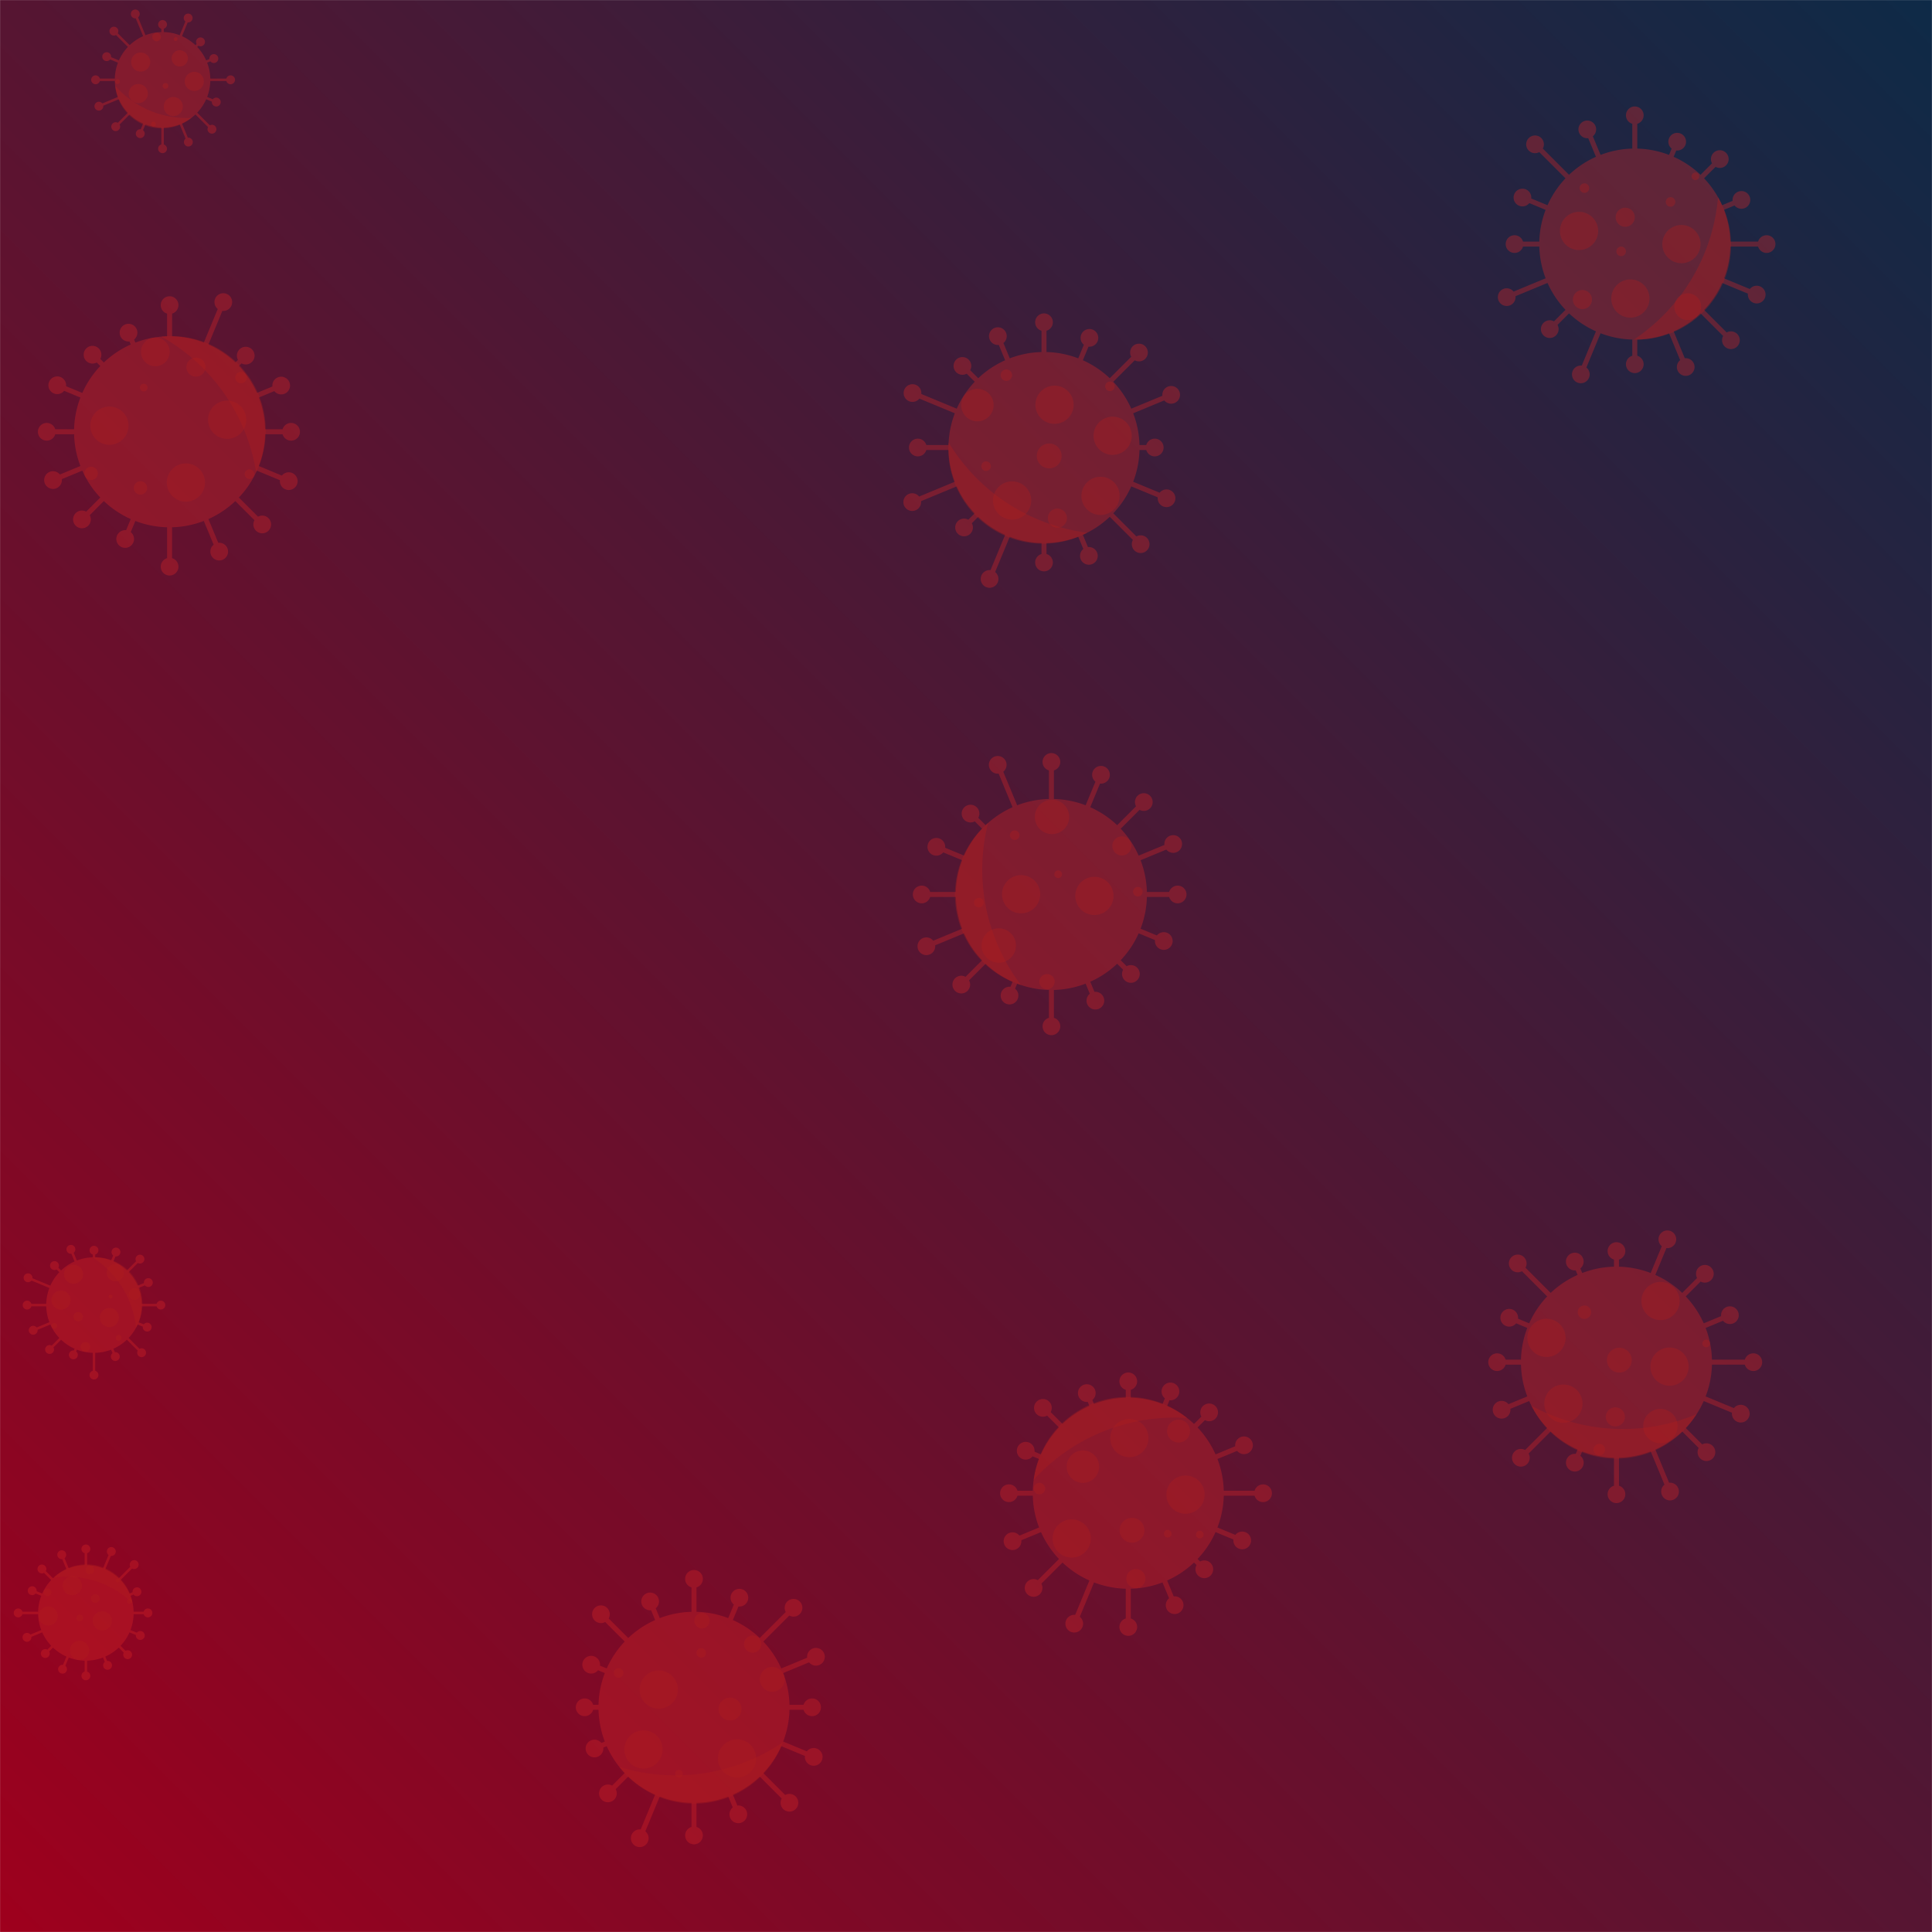<svg xmlns="http://www.w3.org/2000/svg" version="1.1" xmlns:xlink="http://www.w3.org/1999/xlink" xmlns:svgjs="http://svgjs.com/svgjs" width="2080" height="2080" preserveAspectRatio="none" viewBox="0 0 2080 2080"><g mask="url(&quot;#SvgjsMask1193&quot;)" fill="none"><rect width="2080" height="2080" x="0" y="0" fill="url(#SvgjsLinearGradient1194)"></rect><path d="M143.85 1735.15L143.85 1737.84L159.24 1737.84L159.24 1735.15zM154.47 1736.49 a4.77 4.77 0 1 0 9.54 0 a4.77 4.77 0 1 0 -9.54 0zM140.45 1754.92L139.42 1757.41L150.52 1762L151.55 1759.52zM146.27 1760.76 a4.77 4.77 0 1 0 9.54 0 a4.77 4.77 0 1 0 -9.54 0zM129.75 1771.89L127.85 1773.79L136.47 1782.42L138.38 1780.51zM132.65 1781.47 a4.77 4.77 0 1 0 9.54 0 a4.77 4.77 0 1 0 -9.54 0zM113.37 1783.47L110.88 1784.5L114.57 1793.41L117.06 1792.38zM111.04 1792.9 a4.77 4.77 0 1 0 9.54 0 a4.77 4.77 0 1 0 -9.54 0zM93.8 1787.89L91.11 1787.89L91.11 1804.22L93.8 1804.22zM87.68 1804.22 a4.77 4.77 0 1 0 9.54 0 a4.77 4.77 0 1 0 -9.54 0zM74.03 1784.5L71.54 1783.47L66.11 1796.58L68.6 1797.61zM62.58 1797.09 a4.77 4.77 0 1 0 9.54 0 a4.77 4.77 0 1 0 -9.54 0zM57.06 1773.79L55.16 1771.89L47.79 1779.26L49.69 1781.16zM43.97 1780.21 a4.77 4.77 0 1 0 9.54 0 a4.77 4.77 0 1 0 -9.54 0zM45.48 1757.41L44.45 1754.92L28.51 1761.52L29.54 1764.01zM24.26 1762.77 a4.77 4.77 0 1 0 9.54 0 a4.77 4.77 0 1 0 -9.54 0zM41.05 1737.84L41.05 1735.15L19.57 1735.15L19.57 1737.84zM14.8 1736.49 a4.77 4.77 0 1 0 9.54 0 a4.77 4.77 0 1 0 -9.54 0zM44.45 1718.07L45.48 1715.58L35.17 1711.31L34.14 1713.8zM29.88 1712.55 a4.77 4.77 0 1 0 9.54 0 a4.77 4.77 0 1 0 -9.54 0zM55.16 1701.1L57.06 1699.2L46.08 1688.22L44.18 1690.13zM40.36 1689.17 a4.77 4.77 0 1 0 9.54 0 a4.77 4.77 0 1 0 -9.54 0zM71.54 1689.52L74.03 1688.49L67.73 1673.29L65.24 1674.32zM61.72 1673.81 a4.77 4.77 0 1 0 9.54 0 a4.77 4.77 0 1 0 -9.54 0zM91.11 1685.09L93.8 1685.09L93.8 1667.62L91.11 1667.62zM87.68 1667.62 a4.77 4.77 0 1 0 9.54 0 a4.77 4.77 0 1 0 -9.54 0zM110.88 1688.49L113.37 1689.52L121.09 1670.87L118.6 1669.84zM115.08 1670.35 a4.77 4.77 0 1 0 9.54 0 a4.77 4.77 0 1 0 -9.54 0zM127.85 1699.2L129.75 1701.1L145.43 1685.42L143.53 1683.51zM139.71 1684.47 a4.77 4.77 0 1 0 9.54 0 a4.77 4.77 0 1 0 -9.54 0zM139.42 1715.58L140.45 1718.07L147.97 1714.95L146.94 1712.47zM142.69 1713.71 a4.77 4.77 0 1 0 9.54 0 a4.77 4.77 0 1 0 -9.54 0zM41.03 1736.49 a51.42 51.42 0 1 0 102.84 0 a51.42 51.42 0 1 0 -102.84 0z" fill="rgba(218, 37, 37, 0.35)"></path><path d="M58.05 1698.28 A50.418 50.418 0 0 1 142.72 1725.7M142.72 1725.7 A102.835 102.835 0 0 0 58.05 1698.28" fill="rgba(174, 30, 30, 0.35)" fill-rule="nonzero"></path><path d="M124.59 1701.44 a2.06 2.06 0 1 0 4.12 0 a2.06 2.06 0 1 0 -4.12 0zM67.57 1707.11 a10.28 10.28 0 1 0 20.56 0 a10.28 10.28 0 1 0 -20.56 0zM99.83 1745.02 a10.28 10.28 0 1 0 20.56 0 a10.28 10.28 0 1 0 -20.56 0zM75.38 1776.79 a10.28 10.28 0 1 0 20.56 0 a10.28 10.28 0 1 0 -20.56 0zM136.89 1724.02 a2.57 2.57 0 1 0 5.14 0 a2.57 2.57 0 1 0 -5.14 0zM82.3 1741.88 a3.6 3.6 0 1 0 7.2 0 a3.6 3.6 0 1 0 -7.2 0zM41.58 1739.79 a10.28 10.28 0 1 0 20.56 0 a10.28 10.28 0 1 0 -20.56 0zM92.02 1690.17 a4.63 4.63 0 1 0 9.26 0 a4.63 4.63 0 1 0 -9.26 0zM97.98 1720.89 a4.63 4.63 0 1 0 9.26 0 a4.63 4.63 0 1 0 -9.26 0zM47.06 1714.29 a4.11 4.11 0 1 0 8.22 0 a4.11 4.11 0 1 0 -8.22 0z" fill="rgba(174, 30, 30, 0.35)" fill-rule="nonzero"></path><path d="M1862.83 260.09L1862.83 265.47L1901.92 265.47L1901.92 260.09zM1892.39 262.78 a9.53 9.53 0 1 0 19.06 0 a9.53 9.53 0 1 0 -19.06 0zM1856.03 299.63L1853.97 304.61L1890.25 319.63L1892.31 314.66zM1881.75 317.15 a9.53 9.53 0 1 0 19.06 0 a9.53 9.53 0 1 0 -19.06 0zM1834.62 333.57L1830.82 337.38L1861.62 368.18L1865.42 364.37zM1853.99 366.27 a9.53 9.53 0 1 0 19.06 0 a9.53 9.53 0 1 0 -19.06 0zM1801.86 356.73L1796.88 358.79L1812.36 396.16L1817.34 394.1zM1805.32 395.13 a9.53 9.53 0 1 0 19.06 0 a9.53 9.53 0 1 0 -19.06 0zM1762.72 365.58L1757.34 365.58L1757.34 392.16L1762.72 392.16zM1750.5 392.16 a9.53 9.53 0 1 0 19.06 0 a9.53 9.53 0 1 0 -19.06 0zM1723.18 358.79L1718.2 356.73L1699.43 402.04L1704.41 404.1zM1692.39 403.07 a9.53 9.53 0 1 0 19.06 0 a9.53 9.53 0 1 0 -19.06 0zM1689.24 337.38L1685.43 333.57L1666.56 352.44L1670.37 356.25zM1658.94 354.34 a9.53 9.53 0 1 0 19.06 0 a9.53 9.53 0 1 0 -19.06 0zM1666.08 304.61L1664.02 299.63L1621.09 317.42L1623.15 322.39zM1612.59 319.9 a9.53 9.53 0 1 0 19.06 0 a9.53 9.53 0 1 0 -19.06 0zM1657.23 265.47L1657.23 260.09L1630.56 260.09L1630.56 265.47zM1621.03 262.78 a9.53 9.53 0 1 0 19.06 0 a9.53 9.53 0 1 0 -19.06 0zM1664.02 225.93L1666.08 220.95L1640.11 210.2L1638.05 215.17zM1629.55 212.68 a9.53 9.53 0 1 0 19.06 0 a9.53 9.53 0 1 0 -19.06 0zM1685.43 191.99L1689.24 188.19L1654.54 153.48L1650.73 157.29zM1643.1 155.39 a9.53 9.53 0 1 0 19.06 0 a9.53 9.53 0 1 0 -19.06 0zM1718.2 168.84L1723.18 166.78L1711.37 138.27L1706.39 140.33zM1699.35 139.3 a9.53 9.53 0 1 0 19.06 0 a9.53 9.53 0 1 0 -19.06 0zM1757.34 159.98L1762.72 159.98L1762.72 124.14L1757.34 124.14zM1750.5 124.14 a9.53 9.53 0 1 0 19.06 0 a9.53 9.53 0 1 0 -19.06 0zM1796.88 166.78L1801.86 168.84L1808.17 153.59L1803.2 151.53zM1796.15 152.56 a9.53 9.53 0 1 0 19.06 0 a9.53 9.53 0 1 0 -19.06 0zM1830.82 188.19L1834.62 191.99L1853.45 173.17L1849.64 169.36zM1842.01 171.27 a9.53 9.53 0 1 0 19.06 0 a9.53 9.53 0 1 0 -19.06 0zM1853.97 220.95L1856.03 225.93L1875.86 217.72L1873.8 212.74zM1865.3 215.23 a9.53 9.53 0 1 0 19.06 0 a9.53 9.53 0 1 0 -19.06 0zM1657.19 262.78 a102.84 102.84 0 1 0 205.68 0 a102.84 102.84 0 1 0 -205.68 0z" fill="rgba(218, 37, 37, 0.35)"></path><path d="M1849.66 212.38 A101.835 101.835 0 0 1 1759.08 365.61M1759.08 365.61 A205.67 205.67 0 0 0 1849.66 212.38" fill="rgba(174, 30, 30, 0.35)" fill-rule="nonzero"></path><path d="M1679.43 248.64 a20.57 20.57 0 1 0 41.14 0 a20.57 20.57 0 1 0 -41.14 0zM1734.72 321.41 a20.57 20.57 0 1 0 41.14 0 a20.57 20.57 0 1 0 -41.14 0zM1739.44 233.89 a10.28 10.28 0 1 0 20.56 0 a10.28 10.28 0 1 0 -20.56 0zM1789.66 262.8 a20.57 20.57 0 1 0 41.14 0 a20.57 20.57 0 1 0 -41.14 0zM1693.37 322.51 a10.28 10.28 0 1 0 20.56 0 a10.28 10.28 0 1 0 -20.56 0zM1802.63 330.19 a14.4 14.4 0 1 0 28.8 0 a14.4 14.4 0 1 0 -28.8 0zM1700.69 202.51 a5.14 5.14 0 1 0 10.28 0 a5.14 5.14 0 1 0 -10.28 0zM1793.37 217.41 a5.14 5.14 0 1 0 10.28 0 a5.14 5.14 0 1 0 -10.28 0zM1821.16 189.79 a4.11 4.11 0 1 0 8.22 0 a4.11 4.11 0 1 0 -8.22 0zM1740.19 270.61 a5.14 5.14 0 1 0 10.28 0 a5.14 5.14 0 1 0 -10.28 0z" fill="rgba(174, 30, 30, 0.35)" fill-rule="nonzero"></path><path d="M1234.75 960.29L1234.75 965.68L1267.86 965.68L1267.86 960.29zM1258.33 962.99 a9.53 9.53 0 1 0 19.06 0 a9.53 9.53 0 1 0 -19.06 0zM1227.95 999.84L1225.89 1004.81L1251.91 1015.59L1253.97 1010.61zM1243.41 1013.1 a9.53 9.53 0 1 0 19.06 0 a9.53 9.53 0 1 0 -19.06 0zM1206.54 1033.77L1202.73 1037.58L1215.62 1050.47L1219.43 1046.66zM1208 1048.57 a9.53 9.53 0 1 0 19.06 0 a9.53 9.53 0 1 0 -19.06 0zM1173.77 1056.93L1168.8 1058.99L1176.81 1078.34L1181.79 1076.28zM1169.77 1077.31 a9.53 9.53 0 1 0 19.06 0 a9.53 9.53 0 1 0 -19.06 0zM1134.64 1065.79L1129.26 1065.79L1129.26 1104.93L1134.64 1104.93zM1122.42 1104.93 a9.53 9.53 0 1 0 19.06 0 a9.53 9.53 0 1 0 -19.06 0zM1095.09 1058.99L1090.12 1056.93L1084.38 1070.8L1089.35 1072.86zM1077.33 1071.83 a9.53 9.53 0 1 0 19.06 0 a9.53 9.53 0 1 0 -19.06 0zM1061.16 1037.58L1057.35 1033.77L1033.02 1058.1L1036.83 1061.91zM1025.4 1060.01 a9.53 9.53 0 1 0 19.06 0 a9.53 9.53 0 1 0 -19.06 0zM1038 1004.81L1035.94 999.84L996.3 1016.26L998.36 1021.23zM987.8 1018.75 a9.53 9.53 0 1 0 19.06 0 a9.53 9.53 0 1 0 -19.06 0zM1029.15 965.68L1029.15 960.29L992.28 960.29L992.28 965.68zM982.75 962.99 a9.53 9.53 0 1 0 19.06 0 a9.53 9.53 0 1 0 -19.06 0zM1035.94 926.13L1038 921.16L1009.1 909.19L1007.04 914.16zM998.54 911.68 a9.53 9.53 0 1 0 19.06 0 a9.53 9.53 0 1 0 -19.06 0zM1057.35 892.2L1061.16 888.39L1046.78 874.02L1042.98 877.82zM1035.35 875.92 a9.53 9.53 0 1 0 19.06 0 a9.53 9.53 0 1 0 -19.06 0zM1090.12 869.04L1095.09 866.98L1076.63 822.41L1071.66 824.47zM1064.62 823.44 a9.53 9.53 0 1 0 19.06 0 a9.53 9.53 0 1 0 -19.06 0zM1129.26 860.19L1134.64 860.19L1134.64 820.3L1129.26 820.3zM1122.42 820.3 a9.53 9.53 0 1 0 19.06 0 a9.53 9.53 0 1 0 -19.06 0zM1168.8 866.98L1173.77 869.04L1187.8 835.17L1182.83 833.11zM1175.79 834.14 a9.53 9.53 0 1 0 19.06 0 a9.53 9.53 0 1 0 -19.06 0zM1202.73 888.39L1206.54 892.2L1233.33 865.41L1229.53 861.6zM1221.9 863.5 a9.53 9.53 0 1 0 19.06 0 a9.53 9.53 0 1 0 -19.06 0zM1225.89 921.16L1227.95 926.13L1264.12 911.15L1262.06 906.18zM1253.56 908.66 a9.53 9.53 0 1 0 19.06 0 a9.53 9.53 0 1 0 -19.06 0zM1029.11 962.99 a102.84 102.84 0 1 0 205.68 0 a102.84 102.84 0 1 0 -205.68 0z" fill="rgba(218, 37, 37, 0.35)"></path><path d="M1099.13 1060.44 A101.835 101.835 0 0 1 1063.79 885.98M1063.79 885.98 A205.67 205.67 0 0 0 1099.13 1060.44" fill="rgba(174, 30, 30, 0.35)" fill-rule="nonzero"></path><path d="M1157.66 964.53 a20.57 20.57 0 1 0 41.14 0 a20.57 20.57 0 1 0 -41.14 0zM1219.87 960 a5.14 5.14 0 1 0 10.28 0 a5.14 5.14 0 1 0 -10.28 0zM1119.01 1056.88 a8.23 8.23 0 1 0 16.46 0 a8.23 8.23 0 1 0 -16.46 0zM1078.77 962.74 a20.57 20.57 0 1 0 41.14 0 a20.57 20.57 0 1 0 -41.14 0zM1114.1 879.48 a18.51 18.51 0 1 0 37.02 0 a18.51 18.51 0 1 0 -37.02 0zM1056.77 1017.93 a18.51 18.51 0 1 0 37.02 0 a18.51 18.51 0 1 0 -37.02 0zM1197.56 910.72 a10.28 10.28 0 1 0 20.56 0 a10.28 10.28 0 1 0 -20.56 0zM1087.31 899.19 a5.14 5.14 0 1 0 10.28 0 a5.14 5.14 0 1 0 -10.28 0zM1135.14 941.2 a4.11 4.11 0 1 0 8.22 0 a4.11 4.11 0 1 0 -8.22 0zM1048.7 971.79 a5.14 5.14 0 1 0 10.28 0 a5.14 5.14 0 1 0 -10.28 0z" fill="rgba(174, 30, 30, 0.35)" fill-rule="nonzero"></path><path d="M226.41 84.58L226.41 87.27L248.26 87.27L248.26 84.58zM243.49 85.92 a4.77 4.77 0 1 0 9.54 0 a4.77 4.77 0 1 0 -9.54 0zM223.01 104.35L221.98 106.84L232.32 111.12L233.35 108.63zM228.07 109.88 a4.77 4.77 0 1 0 9.54 0 a4.77 4.77 0 1 0 -9.54 0zM212.31 121.32L210.41 123.22L227.24 140.06L229.15 138.15zM223.42 139.11 a4.77 4.77 0 1 0 9.54 0 a4.77 4.77 0 1 0 -9.54 0zM195.93 132.9L193.44 133.93L201.54 153.48L204.02 152.45zM198.01 152.96 a4.77 4.77 0 1 0 9.54 0 a4.77 4.77 0 1 0 -9.54 0zM176.36 137.32L173.67 137.32L173.67 160.11L176.36 160.11zM170.24 160.11 a4.77 4.77 0 1 0 9.54 0 a4.77 4.77 0 1 0 -9.54 0zM156.59 133.93L154.1 132.9L149.76 143.38L152.24 144.41zM146.23 143.9 a4.77 4.77 0 1 0 9.54 0 a4.77 4.77 0 1 0 -9.54 0zM139.62 123.22L137.72 121.32L123.62 135.41L125.53 137.31zM119.8 136.36 a4.77 4.77 0 1 0 9.54 0 a4.77 4.77 0 1 0 -9.54 0zM128.04 106.84L127.01 104.35L105.95 113.08L106.98 115.56zM101.69 114.32 a4.77 4.77 0 1 0 9.54 0 a4.77 4.77 0 1 0 -9.54 0zM123.61 87.27L123.61 84.58L102.92 84.58L102.92 87.27zM98.15 85.92 a4.77 4.77 0 1 0 9.54 0 a4.77 4.77 0 1 0 -9.54 0zM127.01 67.5L128.04 65.01L115.37 59.76L114.34 62.25zM110.09 61.01 a4.77 4.77 0 1 0 9.54 0 a4.77 4.77 0 1 0 -9.54 0zM137.72 50.53L139.62 48.63L123.57 32.58L121.66 34.48zM117.85 33.53 a4.77 4.77 0 1 0 9.54 0 a4.77 4.77 0 1 0 -9.54 0zM154.1 38.95L156.59 37.92L146.89 14.5L144.4 15.53zM140.87 15.02 a4.77 4.77 0 1 0 9.54 0 a4.77 4.77 0 1 0 -9.54 0zM173.67 34.52L176.36 34.52L176.36 26.34L173.67 26.34zM170.24 26.34 a4.77 4.77 0 1 0 9.54 0 a4.77 4.77 0 1 0 -9.54 0zM193.44 37.92L195.93 38.95L203.82 19.9L201.33 18.87zM197.8 19.39 a4.77 4.77 0 1 0 9.54 0 a4.77 4.77 0 1 0 -9.54 0zM210.41 48.63L212.31 50.53L216.83 46L214.93 44.1zM211.11 45.05 a4.77 4.77 0 1 0 9.54 0 a4.77 4.77 0 1 0 -9.54 0zM221.98 65.01L223.01 67.5L230.74 64.3L229.71 61.81zM225.45 63.05 a4.77 4.77 0 1 0 9.54 0 a4.77 4.77 0 1 0 -9.54 0zM123.59 85.92 a51.42 51.42 0 1 0 102.84 0 a51.42 51.42 0 1 0 -102.84 0z" fill="rgba(218, 37, 37, 0.35)"></path><path d="M206.06 126.91 A50.418 50.418 0 0 1 124.01 92.42M124.01 92.42 A102.835 102.835 0 0 0 206.06 126.91" fill="rgba(174, 30, 30, 0.35)" fill-rule="nonzero"></path><path d="M141.18 66.81 a10.28 10.28 0 1 0 20.56 0 a10.28 10.28 0 1 0 -20.56 0zM198.91 87.63 a10.28 10.28 0 1 0 20.56 0 a10.28 10.28 0 1 0 -20.56 0zM138.63 100.77 a10.28 10.28 0 1 0 20.56 0 a10.28 10.28 0 1 0 -20.56 0zM176.29 114.72 a10.28 10.28 0 1 0 20.56 0 a10.28 10.28 0 1 0 -20.56 0zM184.82 62.83 a8.74 8.74 0 1 0 17.48 0 a8.74 8.74 0 1 0 -17.48 0zM187.04 42.05 a2.06 2.06 0 1 0 4.12 0 a2.06 2.06 0 1 0 -4.12 0zM123.93 87.89 a2.57 2.57 0 1 0 5.14 0 a2.57 2.57 0 1 0 -5.14 0zM175.07 92.48 a3.09 3.09 0 1 0 6.18 0 a3.09 3.09 0 1 0 -6.18 0zM163.94 39.78 a4.63 4.63 0 1 0 9.26 0 a4.63 4.63 0 1 0 -9.26 0zM162.63 133.61 a2.57 2.57 0 1 0 5.14 0 a2.57 2.57 0 1 0 -5.14 0z" fill="rgba(174, 30, 30, 0.35)" fill-rule="nonzero"></path><path d="M1317.51 1604.94L1317.51 1610.33L1359.83 1610.33L1359.83 1604.94zM1350.3 1607.63 a9.53 9.53 0 1 0 19.06 0 a9.53 9.53 0 1 0 -19.06 0zM1310.71 1644.49L1308.65 1649.46L1336.35 1660.93L1338.41 1655.96zM1327.85 1658.45 a9.53 9.53 0 1 0 19.06 0 a9.53 9.53 0 1 0 -19.06 0zM1289.3 1678.42L1285.49 1682.23L1294.68 1691.41L1298.49 1687.61zM1287.05 1689.51 a9.53 9.53 0 1 0 19.06 0 a9.53 9.53 0 1 0 -19.06 0zM1256.53 1701.58L1251.56 1703.64L1262.14 1729.17L1267.11 1727.11zM1255.09 1728.14 a9.53 9.53 0 1 0 19.06 0 a9.53 9.53 0 1 0 -19.06 0zM1217.4 1710.43L1212.02 1710.43L1212.02 1751.62L1217.4 1751.62zM1205.18 1751.62 a9.53 9.53 0 1 0 19.06 0 a9.53 9.53 0 1 0 -19.06 0zM1177.85 1703.64L1172.88 1701.58L1154.06 1747.02L1159.03 1749.08zM1147.01 1748.05 a9.53 9.53 0 1 0 19.06 0 a9.53 9.53 0 1 0 -19.06 0zM1143.92 1682.23L1140.11 1678.42L1110.86 1707.67L1114.67 1711.48zM1103.23 1709.58 a9.53 9.53 0 1 0 19.06 0 a9.53 9.53 0 1 0 -19.06 0zM1120.76 1649.46L1118.7 1644.49L1089.06 1656.76L1091.13 1661.74zM1080.56 1659.25 a9.53 9.53 0 1 0 19.06 0 a9.53 9.53 0 1 0 -19.06 0zM1111.91 1610.33L1111.91 1604.94L1086.24 1604.94L1086.24 1610.33zM1076.71 1607.63 a9.53 9.53 0 1 0 19.06 0 a9.53 9.53 0 1 0 -19.06 0zM1118.7 1570.78L1120.76 1565.81L1105.31 1559.4L1103.25 1564.38zM1094.75 1561.89 a9.53 9.53 0 1 0 19.06 0 a9.53 9.53 0 1 0 -19.06 0zM1140.11 1536.85L1143.92 1533.04L1124.69 1513.81L1120.89 1517.62zM1113.26 1515.72 a9.53 9.53 0 1 0 19.06 0 a9.53 9.53 0 1 0 -19.06 0zM1172.88 1513.69L1177.85 1511.63L1172.54 1498.79L1167.56 1500.85zM1160.52 1499.82 a9.53 9.53 0 1 0 19.06 0 a9.53 9.53 0 1 0 -19.06 0zM1212.02 1504.83L1217.4 1504.83L1217.4 1487.16L1212.02 1487.16zM1205.18 1487.16 a9.53 9.53 0 1 0 19.06 0 a9.53 9.53 0 1 0 -19.06 0zM1251.56 1511.63L1256.53 1513.69L1262.59 1499.07L1257.61 1497.01zM1250.57 1498.04 a9.53 9.53 0 1 0 19.06 0 a9.53 9.53 0 1 0 -19.06 0zM1285.49 1533.04L1289.3 1536.85L1303.68 1522.46L1299.88 1518.66zM1292.25 1520.56 a9.53 9.53 0 1 0 19.06 0 a9.53 9.53 0 1 0 -19.06 0zM1308.65 1565.81L1310.71 1570.78L1340.34 1558.51L1338.28 1553.53zM1329.78 1556.02 a9.53 9.53 0 1 0 19.06 0 a9.53 9.53 0 1 0 -19.06 0zM1111.87 1607.63 a102.84 102.84 0 1 0 205.68 0 a102.84 102.84 0 1 0 -205.68 0z" fill="rgba(218, 37, 37, 0.35)"></path><path d="M1112.91 1593.06 A101.835 101.835 0 0 1 1278.06 1526.63M1278.06 1526.63 A205.67 205.67 0 0 0 1112.91 1593.06" fill="rgba(174, 30, 30, 0.35)" fill-rule="nonzero"></path><path d="M1195.28 1548.26 a20.57 20.57 0 1 0 41.14 0 a20.57 20.57 0 1 0 -41.14 0zM1255.76 1609.15 a20.57 20.57 0 1 0 41.14 0 a20.57 20.57 0 1 0 -41.14 0zM1133.22 1656.35 a20.57 20.57 0 1 0 41.14 0 a20.57 20.57 0 1 0 -41.14 0zM1148.38 1579.01 a17.48 17.48 0 1 0 34.96 0 a17.48 17.48 0 1 0 -34.96 0zM1287.57 1652.14 a4.11 4.11 0 1 0 8.22 0 a4.11 4.11 0 1 0 -8.22 0zM1212.59 1699.56 a10.28 10.28 0 1 0 20.56 0 a10.28 10.28 0 1 0 -20.56 0zM1256.49 1540.72 a12.34 12.34 0 1 0 24.68 0 a12.34 12.34 0 1 0 -24.68 0zM1112.83 1602.61 a6.17 6.17 0 1 0 12.34 0 a6.17 6.17 0 1 0 -12.34 0zM1253.09 1651.22 a4.11 4.11 0 1 0 8.22 0 a4.11 4.11 0 1 0 -8.22 0zM1205.37 1647.47 a13.37 13.37 0 1 0 26.74 0 a13.37 13.37 0 1 0 -26.74 0z" fill="rgba(174, 30, 30, 0.35)" fill-rule="nonzero"></path><path d="M152.58 1403.72L152.58 1406.41L173.2 1406.41L173.2 1403.72zM168.43 1405.06 a4.77 4.77 0 1 0 9.54 0 a4.77 4.77 0 1 0 -9.54 0zM149.19 1423.49L148.15 1425.98L157.96 1430.04L158.99 1427.55zM153.7 1428.79 a4.77 4.77 0 1 0 9.54 0 a4.77 4.77 0 1 0 -9.54 0zM138.48 1440.46L136.58 1442.36L151.5 1457.28L153.4 1455.38zM147.68 1456.33 a4.77 4.77 0 1 0 9.54 0 a4.77 4.77 0 1 0 -9.54 0zM122.1 1452.04L119.61 1453.07L122.9 1461L125.38 1459.97zM119.37 1460.49 a4.77 4.77 0 1 0 9.54 0 a4.77 4.77 0 1 0 -9.54 0zM102.53 1456.46L99.84 1456.46L99.84 1480.39L102.53 1480.39zM96.41 1480.39 a4.77 4.77 0 1 0 9.54 0 a4.77 4.77 0 1 0 -9.54 0zM82.76 1453.07L80.27 1452.04L77.74 1458.15L80.22 1459.18zM74.21 1458.67 a4.77 4.77 0 1 0 9.54 0 a4.77 4.77 0 1 0 -9.54 0zM65.79 1442.36L63.89 1440.46L52.44 1451.9L54.35 1453.8zM48.63 1452.85 a4.77 4.77 0 1 0 9.54 0 a4.77 4.77 0 1 0 -9.54 0zM54.21 1425.98L53.18 1423.49L35.24 1430.92L36.27 1433.41zM30.98 1432.16 a4.77 4.77 0 1 0 9.54 0 a4.77 4.77 0 1 0 -9.54 0zM49.78 1406.41L49.78 1403.72L29.21 1403.72L29.21 1406.41zM24.44 1405.06 a4.77 4.77 0 1 0 9.54 0 a4.77 4.77 0 1 0 -9.54 0zM53.18 1386.64L54.21 1384.15L30.72 1374.42L29.69 1376.91zM25.43 1375.66 a4.77 4.77 0 1 0 9.54 0 a4.77 4.77 0 1 0 -9.54 0zM63.89 1369.67L65.79 1367.77L59.6 1361.58L57.7 1363.48zM53.88 1362.53 a4.77 4.77 0 1 0 9.54 0 a4.77 4.77 0 1 0 -9.54 0zM80.27 1358.09L82.76 1357.06L77.56 1344.52L75.08 1345.55zM71.55 1345.04 a4.77 4.77 0 1 0 9.54 0 a4.77 4.77 0 1 0 -9.54 0zM99.84 1353.66L102.53 1353.66L102.53 1346.04L99.84 1346.04zM96.41 1346.04 a4.77 4.77 0 1 0 9.54 0 a4.77 4.77 0 1 0 -9.54 0zM119.61 1357.06L122.1 1358.09L126.08 1348.47L123.59 1347.44zM120.07 1347.96 a4.77 4.77 0 1 0 9.54 0 a4.77 4.77 0 1 0 -9.54 0zM136.58 1367.77L138.48 1369.67L151.64 1356.51L149.74 1354.61zM145.92 1355.56 a4.77 4.77 0 1 0 9.54 0 a4.77 4.77 0 1 0 -9.54 0zM148.15 1384.15L149.19 1386.64L160.22 1382.07L159.19 1379.58zM154.93 1380.82 a4.77 4.77 0 1 0 9.54 0 a4.77 4.77 0 1 0 -9.54 0zM49.76 1405.06 a51.42 51.42 0 1 0 102.84 0 a51.42 51.42 0 1 0 -102.84 0z" fill="rgba(218, 37, 37, 0.35)"></path><path d="M99.63 1353.67 A50.418 50.418 0 0 1 146.52 1429.32M146.52 1429.32 A102.835 102.835 0 0 0 99.63 1353.67" fill="rgba(174, 30, 30, 0.35)" fill-rule="nonzero"></path><path d="M107.46 1418.5 a10.28 10.28 0 1 0 20.56 0 a10.28 10.28 0 1 0 -20.56 0zM55.44 1399.67 a10.28 10.28 0 1 0 20.56 0 a10.28 10.28 0 1 0 -20.56 0zM86.79 1450.02 a5.14 5.14 0 1 0 10.28 0 a5.14 5.14 0 1 0 -10.28 0zM55.36 1427.44 a3.09 3.09 0 1 0 6.18 0 a3.09 3.09 0 1 0 -6.18 0zM138.59 1393.23 a6.17 6.17 0 1 0 12.34 0 a6.17 6.17 0 1 0 -12.34 0zM68.94 1371.84 a10.28 10.28 0 1 0 20.56 0 a10.28 10.28 0 1 0 -20.56 0zM116.98 1395.83 a2.06 2.06 0 1 0 4.12 0 a2.06 2.06 0 1 0 -4.12 0zM124.68 1440.28 a3.09 3.09 0 1 0 6.18 0 a3.09 3.09 0 1 0 -6.18 0zM114.87 1370.2 a9.26 9.26 0 1 0 18.52 0 a9.26 9.26 0 1 0 -18.52 0zM79.07 1417.57 a5.14 5.14 0 1 0 10.28 0 a5.14 5.14 0 1 0 -10.28 0z" fill="rgba(174, 30, 30, 0.35)" fill-rule="nonzero"></path><path d="M285.38 462.17L285.38 467.55L313.39 467.55L313.39 462.17zM303.86 464.86 a9.53 9.53 0 1 0 19.06 0 a9.53 9.53 0 1 0 -19.06 0zM278.58 501.71L276.52 506.69L309.84 520.49L311.9 515.51zM301.34 518 a9.53 9.53 0 1 0 19.06 0 a9.53 9.53 0 1 0 -19.06 0zM257.17 535.65L253.36 539.46L280.43 566.52L284.24 562.72zM272.8 564.62 a9.53 9.53 0 1 0 19.06 0 a9.53 9.53 0 1 0 -19.06 0zM224.4 558.81L219.43 560.87L233.51 594.87L238.49 592.81zM226.47 593.84 a9.53 9.53 0 1 0 19.06 0 a9.53 9.53 0 1 0 -19.06 0zM185.27 567.66L179.88 567.66L179.88 610.07L185.27 610.07zM173.05 610.07 a9.53 9.53 0 1 0 19.06 0 a9.53 9.53 0 1 0 -19.06 0zM145.72 560.87L140.75 558.81L132.28 579.25L137.25 581.31zM125.24 580.28 a9.53 9.53 0 1 0 19.06 0 a9.53 9.53 0 1 0 -19.06 0zM111.79 539.46L107.98 535.65L86.33 557.3L90.14 561.11zM78.7 559.2 a9.53 9.53 0 1 0 19.06 0 a9.53 9.53 0 1 0 -19.06 0zM88.63 506.69L86.57 501.71L56.06 514.35L58.12 519.33zM47.56 516.84 a9.53 9.53 0 1 0 19.06 0 a9.53 9.53 0 1 0 -19.06 0zM79.78 467.55L79.78 462.17L50.33 462.17L50.33 467.55zM40.8 464.86 a9.53 9.53 0 1 0 19.06 0 a9.53 9.53 0 1 0 -19.06 0zM86.57 428.01L88.63 423.04L62.68 412.29L60.62 417.26zM52.12 414.77 a9.53 9.53 0 1 0 19.06 0 a9.53 9.53 0 1 0 -19.06 0zM107.98 394.07L111.79 390.27L101.51 379.99L97.7 383.79zM90.07 381.89 a9.53 9.53 0 1 0 19.06 0 a9.53 9.53 0 1 0 -19.06 0zM140.75 370.92L145.72 368.86L140.86 357.11L135.88 359.17zM128.84 358.14 a9.53 9.53 0 1 0 19.06 0 a9.53 9.53 0 1 0 -19.06 0zM179.88 362.06L185.27 362.06L185.27 328.5L179.88 328.5zM173.05 328.5 a9.53 9.53 0 1 0 19.06 0 a9.53 9.53 0 1 0 -19.06 0zM219.43 368.86L224.4 370.92L242.91 326.25L237.93 324.19zM230.89 325.22 a9.53 9.53 0 1 0 19.06 0 a9.53 9.53 0 1 0 -19.06 0zM253.36 390.27L257.17 394.07L266.47 384.78L262.66 380.97zM255.03 382.87 a9.53 9.53 0 1 0 19.06 0 a9.53 9.53 0 1 0 -19.06 0zM276.52 423.04L278.58 428.01L303.77 417.58L301.71 412.6zM293.21 415.09 a9.53 9.53 0 1 0 19.06 0 a9.53 9.53 0 1 0 -19.06 0zM79.74 464.86 a102.84 102.84 0 1 0 205.68 0 a102.84 102.84 0 1 0 -205.68 0z" fill="rgba(218, 37, 37, 0.35)"></path><path d="M173.85 362.4 A101.835 101.835 0 0 1 275.77 508.34M275.77 508.34 A205.67 205.67 0 0 0 173.85 362.4" fill="rgba(174, 30, 30, 0.35)" fill-rule="nonzero"></path><path d="M179.57 519.5 a20.57 20.57 0 1 0 41.14 0 a20.57 20.57 0 1 0 -41.14 0zM223.99 451.87 a20.57 20.57 0 1 0 41.14 0 a20.57 20.57 0 1 0 -41.14 0zM97.22 458.31 a20.57 20.57 0 1 0 41.14 0 a20.57 20.57 0 1 0 -41.14 0zM263.44 510.46 a5.14 5.14 0 1 0 10.28 0 a5.14 5.14 0 1 0 -10.28 0zM151.83 378.85 a15.43 15.43 0 1 0 30.86 0 a15.43 15.43 0 1 0 -30.86 0zM200.69 395.23 a10.28 10.28 0 1 0 20.56 0 a10.28 10.28 0 1 0 -20.56 0zM144.04 525.31 a7.2 7.2 0 1 0 14.4 0 a7.2 7.2 0 1 0 -14.4 0zM90.94 509.65 a7.2 7.2 0 1 0 14.4 0 a7.2 7.2 0 1 0 -14.4 0zM150.62 417.26 a4.11 4.11 0 1 0 8.22 0 a4.11 4.11 0 1 0 -8.22 0zM253.31 406.49 a6.17 6.17 0 1 0 12.34 0 a6.17 6.17 0 1 0 -12.34 0z" fill="rgba(174, 30, 30, 0.35)" fill-rule="nonzero"></path><path d="M1843.09 1463.83L1843.09 1469.22L1887.64 1469.22L1887.64 1463.83zM1878.11 1466.53 a9.53 9.53 0 1 0 19.06 0 a9.53 9.53 0 1 0 -19.06 0zM1836.3 1503.38L1834.23 1508.35L1873.1 1524.45L1875.16 1519.48zM1864.6 1521.96 a9.53 9.53 0 1 0 19.06 0 a9.53 9.53 0 1 0 -19.06 0zM1814.88 1537.31L1811.08 1541.12L1835.27 1565.31L1839.07 1561.5zM1827.64 1563.41 a9.53 9.53 0 1 0 19.06 0 a9.53 9.53 0 1 0 -19.06 0zM1782.12 1560.47L1777.14 1562.53L1795.5 1606.84L1800.47 1604.78zM1788.45 1605.81 a9.53 9.53 0 1 0 19.06 0 a9.53 9.53 0 1 0 -19.06 0zM1742.98 1569.32L1737.6 1569.32L1737.6 1608.69L1742.98 1608.69zM1730.76 1608.69 a9.53 9.53 0 1 0 19.06 0 a9.53 9.53 0 1 0 -19.06 0zM1703.44 1562.53L1698.46 1560.47L1692.99 1573.69L1697.96 1575.75zM1685.94 1574.72 a9.53 9.53 0 1 0 19.06 0 a9.53 9.53 0 1 0 -19.06 0zM1669.5 1541.12L1665.7 1537.31L1635.47 1567.53L1639.28 1571.34zM1627.85 1569.44 a9.53 9.53 0 1 0 19.06 0 a9.53 9.53 0 1 0 -19.06 0zM1646.35 1508.35L1644.29 1503.38L1615.58 1515.27L1617.64 1520.24zM1607.08 1517.75 a9.53 9.53 0 1 0 19.06 0 a9.53 9.53 0 1 0 -19.06 0zM1637.49 1469.22L1637.49 1463.83L1611.8 1463.83L1611.8 1469.22zM1602.27 1466.53 a9.53 9.53 0 1 0 19.06 0 a9.53 9.53 0 1 0 -19.06 0zM1644.29 1429.67L1646.35 1424.7L1625.89 1416.23L1623.83 1421.2zM1615.33 1418.71 a9.53 9.53 0 1 0 19.06 0 a9.53 9.53 0 1 0 -19.06 0zM1665.7 1395.74L1669.5 1391.93L1635.9 1358.33L1632.09 1362.14zM1624.47 1360.23 a9.53 9.53 0 1 0 19.06 0 a9.53 9.53 0 1 0 -19.06 0zM1698.46 1372.58L1703.44 1370.52L1697.9 1357.16L1692.93 1359.22zM1685.89 1358.19 a9.53 9.53 0 1 0 19.06 0 a9.53 9.53 0 1 0 -19.06 0zM1737.6 1363.73L1742.98 1363.73L1742.98 1346.91L1737.6 1346.91zM1730.76 1346.91 a9.53 9.53 0 1 0 19.06 0 a9.53 9.53 0 1 0 -19.06 0zM1777.14 1370.52L1782.12 1372.58L1797.58 1335.25L1792.61 1333.19zM1785.56 1334.22 a9.53 9.53 0 1 0 19.06 0 a9.53 9.53 0 1 0 -19.06 0zM1811.08 1391.93L1814.88 1395.74L1837.36 1373.26L1833.56 1369.45zM1825.93 1371.36 a9.53 9.53 0 1 0 19.06 0 a9.53 9.53 0 1 0 -19.06 0zM1834.23 1424.7L1836.3 1429.67L1863.46 1418.42L1861.4 1413.45zM1852.9 1415.93 a9.53 9.53 0 1 0 19.06 0 a9.53 9.53 0 1 0 -19.06 0zM1637.45 1466.53 a102.84 102.84 0 1 0 205.68 0 a102.84 102.84 0 1 0 -205.68 0z" fill="rgba(218, 37, 37, 0.35)"></path><path d="M1826.54 1522.52 A101.835 101.835 0 0 1 1648.77 1513.42M1648.77 1513.42 A205.67 205.67 0 0 0 1826.54 1522.52" fill="rgba(174, 30, 30, 0.35)" fill-rule="nonzero"></path><path d="M1776.87 1471.31 a20.57 20.57 0 1 0 41.14 0 a20.57 20.57 0 1 0 -41.14 0zM1769.08 1535.35 a18.51 18.51 0 1 0 37.02 0 a18.51 18.51 0 1 0 -37.02 0zM1662.6 1511.17 a20.57 20.57 0 1 0 41.14 0 a20.57 20.57 0 1 0 -41.14 0zM1730.01 1464.34 a13.37 13.37 0 1 0 26.74 0 a13.37 13.37 0 1 0 -26.74 0zM1728.83 1525.44 a10.28 10.28 0 1 0 20.56 0 a10.28 10.28 0 1 0 -20.56 0zM1767.16 1400.68 a20.57 20.57 0 1 0 41.14 0 a20.57 20.57 0 1 0 -41.14 0zM1644.39 1440.35 a20.57 20.57 0 1 0 41.14 0 a20.57 20.57 0 1 0 -41.14 0zM1832.82 1446.38 a4.11 4.11 0 1 0 8.22 0 a4.11 4.11 0 1 0 -8.22 0zM1715.66 1560.63 a6.17 6.17 0 1 0 12.34 0 a6.17 6.17 0 1 0 -12.34 0zM1698.6 1412.71 a7.2 7.2 0 1 0 14.4 0 a7.2 7.2 0 1 0 -14.4 0z" fill="rgba(174, 30, 30, 0.35)" fill-rule="nonzero"></path><path d="M849.96 1835.39L849.96 1840.78L874.28 1840.78L874.28 1835.39zM864.75 1838.09 a9.53 9.53 0 1 0 19.06 0 a9.53 9.53 0 1 0 -19.06 0zM843.17 1874.94L841.11 1879.91L875.02 1893.96L877.08 1888.99zM866.52 1891.47 a9.53 9.53 0 1 0 19.06 0 a9.53 9.53 0 1 0 -19.06 0zM821.75 1908.87L817.95 1912.68L848.03 1942.76L851.83 1938.95zM840.4 1940.86 a9.53 9.53 0 1 0 19.06 0 a9.53 9.53 0 1 0 -19.06 0zM788.99 1932.03L784.01 1934.09L792.41 1954.35L797.38 1952.29zM785.36 1953.32 a9.53 9.53 0 1 0 19.06 0 a9.53 9.53 0 1 0 -19.06 0zM749.85 1940.89L744.47 1940.89L744.47 1976.08L749.85 1976.08zM737.63 1976.08 a9.53 9.53 0 1 0 19.06 0 a9.53 9.53 0 1 0 -19.06 0zM710.31 1934.09L705.33 1932.03L686.29 1978.01L691.26 1980.07zM679.24 1979.04 a9.53 9.53 0 1 0 19.06 0 a9.53 9.53 0 1 0 -19.06 0zM676.37 1912.68L672.57 1908.87L652.58 1928.86L656.38 1932.67zM644.95 1930.77 a9.53 9.53 0 1 0 19.06 0 a9.53 9.53 0 1 0 -19.06 0zM653.22 1879.91L651.16 1874.94L639.01 1879.97L641.07 1884.95zM630.51 1882.46 a9.53 9.53 0 1 0 19.06 0 a9.53 9.53 0 1 0 -19.06 0zM644.36 1840.78L644.36 1835.39L629.45 1835.39L629.45 1840.78zM619.92 1838.09 a9.53 9.53 0 1 0 19.06 0 a9.53 9.53 0 1 0 -19.06 0zM651.16 1801.23L653.22 1796.26L637.49 1789.75L635.43 1794.72zM626.93 1792.23 a9.53 9.53 0 1 0 19.06 0 a9.53 9.53 0 1 0 -19.06 0zM672.57 1767.3L676.37 1763.49L648.87 1735.99L645.07 1739.8zM637.44 1737.9 a9.53 9.53 0 1 0 19.06 0 a9.53 9.53 0 1 0 -19.06 0zM705.33 1744.14L710.31 1742.08L702.44 1723.08L697.46 1725.14zM690.42 1724.11 a9.53 9.53 0 1 0 19.06 0 a9.53 9.53 0 1 0 -19.06 0zM744.47 1735.29L749.85 1735.29L749.85 1699.83L744.47 1699.83zM737.63 1699.83 a9.53 9.53 0 1 0 19.06 0 a9.53 9.53 0 1 0 -19.06 0zM784.01 1742.08L788.99 1744.14L798.52 1721.12L793.55 1719.06zM786.51 1720.09 a9.53 9.53 0 1 0 19.06 0 a9.53 9.53 0 1 0 -19.06 0zM817.95 1763.49L821.75 1767.3L856.21 1732.84L852.4 1729.03zM844.78 1730.94 a9.53 9.53 0 1 0 19.06 0 a9.53 9.53 0 1 0 -19.06 0zM841.11 1796.26L843.17 1801.23L879.48 1786.19L877.42 1781.22zM868.92 1783.7 a9.53 9.53 0 1 0 19.06 0 a9.53 9.53 0 1 0 -19.06 0zM644.32 1838.09 a102.84 102.84 0 1 0 205.68 0 a102.84 102.84 0 1 0 -205.68 0z" fill="rgba(218, 37, 37, 0.35)"></path><path d="M842.87 1875.71 A101.835 101.835 0 0 1 666.86 1902.33M666.86 1902.33 A205.67 205.67 0 0 0 842.87 1875.71" fill="rgba(174, 30, 30, 0.35)" fill-rule="nonzero"></path><path d="M747.49 1744.87 a8.23 8.23 0 1 0 16.46 0 a8.23 8.23 0 1 0 -16.46 0zM688.63 1818.98 a20.57 20.57 0 1 0 41.14 0 a20.57 20.57 0 1 0 -41.14 0zM749.81 1779.54 a5.14 5.14 0 1 0 10.28 0 a5.14 5.14 0 1 0 -10.28 0zM672.22 1883.48 a20.57 20.57 0 1 0 41.14 0 a20.57 20.57 0 1 0 -41.14 0zM660.84 1801.09 a5.14 5.14 0 1 0 10.28 0 a5.14 5.14 0 1 0 -10.28 0zM772.95 1893.11 a20.57 20.57 0 1 0 41.14 0 a20.57 20.57 0 1 0 -41.14 0zM773.64 1839.99 a12.34 12.34 0 1 0 24.68 0 a12.34 12.34 0 1 0 -24.68 0zM726.88 1909.58 a4.11 4.11 0 1 0 8.22 0 a4.11 4.11 0 1 0 -8.22 0zM801.07 1770.05 a9.26 9.26 0 1 0 18.52 0 a9.26 9.26 0 1 0 -18.52 0zM818.04 1807.99 a13.37 13.37 0 1 0 26.74 0 a13.37 13.37 0 1 0 -26.74 0z" fill="rgba(174, 30, 30, 0.35)" fill-rule="nonzero"></path><path d="M1226.78 479.11L1226.78 484.49L1243.21 484.49L1243.21 479.11zM1233.68 481.8 a9.53 9.53 0 1 0 19.06 0 a9.53 9.53 0 1 0 -19.06 0zM1219.99 518.65L1217.93 523.63L1254.87 538.93L1256.93 533.96zM1246.37 536.44 a9.53 9.53 0 1 0 19.06 0 a9.53 9.53 0 1 0 -19.06 0zM1198.57 552.59L1194.77 556.4L1226.14 587.76L1229.94 583.96zM1218.51 585.86 a9.53 9.53 0 1 0 19.06 0 a9.53 9.53 0 1 0 -19.06 0zM1165.81 575.75L1160.83 577.81L1169.82 599.49L1174.79 597.43zM1162.77 598.46 a9.53 9.53 0 1 0 19.06 0 a9.53 9.53 0 1 0 -19.06 0zM1126.67 584.6L1121.29 584.6L1121.29 605.59L1126.67 605.59zM1114.45 605.59 a9.53 9.53 0 1 0 19.06 0 a9.53 9.53 0 1 0 -19.06 0zM1087.13 577.81L1082.15 575.75L1062.89 622.25L1067.86 624.31zM1055.85 623.28 a9.53 9.53 0 1 0 19.06 0 a9.53 9.53 0 1 0 -19.06 0zM1053.19 556.4L1049.39 552.59L1036.02 565.96L1039.82 569.77zM1028.39 567.86 a9.53 9.53 0 1 0 19.06 0 a9.53 9.53 0 1 0 -19.06 0zM1030.04 523.63L1027.98 518.65L981.09 538.08L983.15 543.05zM972.59 540.56 a9.53 9.53 0 1 0 19.06 0 a9.53 9.53 0 1 0 -19.06 0zM1021.18 484.49L1021.18 479.11L988.14 479.11L988.14 484.49zM978.61 481.8 a9.53 9.53 0 1 0 19.06 0 a9.53 9.53 0 1 0 -19.06 0zM1027.98 444.95L1030.04 439.97L983.43 420.67L981.37 425.64zM972.87 423.16 a9.53 9.53 0 1 0 19.06 0 a9.53 9.53 0 1 0 -19.06 0zM1049.39 411.01L1053.19 407.21L1038.05 392.07L1034.25 395.88zM1026.62 393.97 a9.53 9.53 0 1 0 19.06 0 a9.53 9.53 0 1 0 -19.06 0zM1082.15 387.86L1087.13 385.8L1076.8 360.86L1071.83 362.92zM1064.78 361.89 a9.53 9.53 0 1 0 19.06 0 a9.53 9.53 0 1 0 -19.06 0zM1121.29 379L1126.67 379L1126.67 346.95L1121.29 346.95zM1114.45 346.95 a9.53 9.53 0 1 0 19.06 0 a9.53 9.53 0 1 0 -19.06 0zM1160.83 385.8L1165.81 387.86L1175.37 364.78L1170.39 362.72zM1163.35 363.75 a9.53 9.53 0 1 0 19.06 0 a9.53 9.53 0 1 0 -19.06 0zM1194.77 407.21L1198.57 411.01L1228.15 381.44L1224.34 377.64zM1216.71 379.54 a9.53 9.53 0 1 0 19.06 0 a9.53 9.53 0 1 0 -19.06 0zM1217.93 439.97L1219.99 444.95L1261.92 427.58L1259.86 422.6zM1251.36 425.09 a9.53 9.53 0 1 0 19.06 0 a9.53 9.53 0 1 0 -19.06 0zM1021.14 481.8 a102.84 102.84 0 1 0 205.68 0 a102.84 102.84 0 1 0 -205.68 0z" fill="rgba(218, 37, 37, 0.35)"></path><path d="M1170.44 573.54 A101.835 101.835 0 0 1 1021.29 476.38M1021.29 476.38 A205.67 205.67 0 0 0 1170.44 573.54" fill="rgba(174, 30, 30, 0.35)" fill-rule="nonzero"></path><path d="M1164.26 533.87 a20.57 20.57 0 1 0 41.14 0 a20.57 20.57 0 1 0 -41.14 0zM1114.74 435.76 a20.57 20.57 0 1 0 41.14 0 a20.57 20.57 0 1 0 -41.14 0zM1116.21 490.85 a13.37 13.37 0 1 0 26.74 0 a13.37 13.37 0 1 0 -26.74 0zM1069.08 538.81 a20.57 20.57 0 1 0 41.14 0 a20.57 20.57 0 1 0 -41.14 0zM1177.31 469.17 a20.57 20.57 0 1 0 41.14 0 a20.57 20.57 0 1 0 -41.14 0zM1056.49 501.89 a5.14 5.14 0 1 0 10.28 0 a5.14 5.14 0 1 0 -10.28 0zM1128.12 557.84 a10.28 10.28 0 1 0 20.56 0 a10.28 10.28 0 1 0 -20.56 0zM1034.79 436.13 a17.48 17.48 0 1 0 34.96 0 a17.48 17.48 0 1 0 -34.96 0zM1077.28 403.9 a6.17 6.17 0 1 0 12.34 0 a6.17 6.17 0 1 0 -12.34 0zM1189.84 415.91 a5.14 5.14 0 1 0 10.28 0 a5.14 5.14 0 1 0 -10.28 0z" fill="rgba(174, 30, 30, 0.35)" fill-rule="nonzero"></path></g><defs><mask id="SvgjsMask1193"><rect width="2080" height="2080" fill="#ffffff"></rect></mask><linearGradient x1="100%" y1="0%" x2="0%" y2="100%" gradientUnits="userSpaceOnUse" id="SvgjsLinearGradient1194"><stop stop-color="#0e2a47" offset="0"></stop><stop stop-color="rgba(158, 0, 29, 1)" offset="1"></stop></linearGradient></defs></svg>